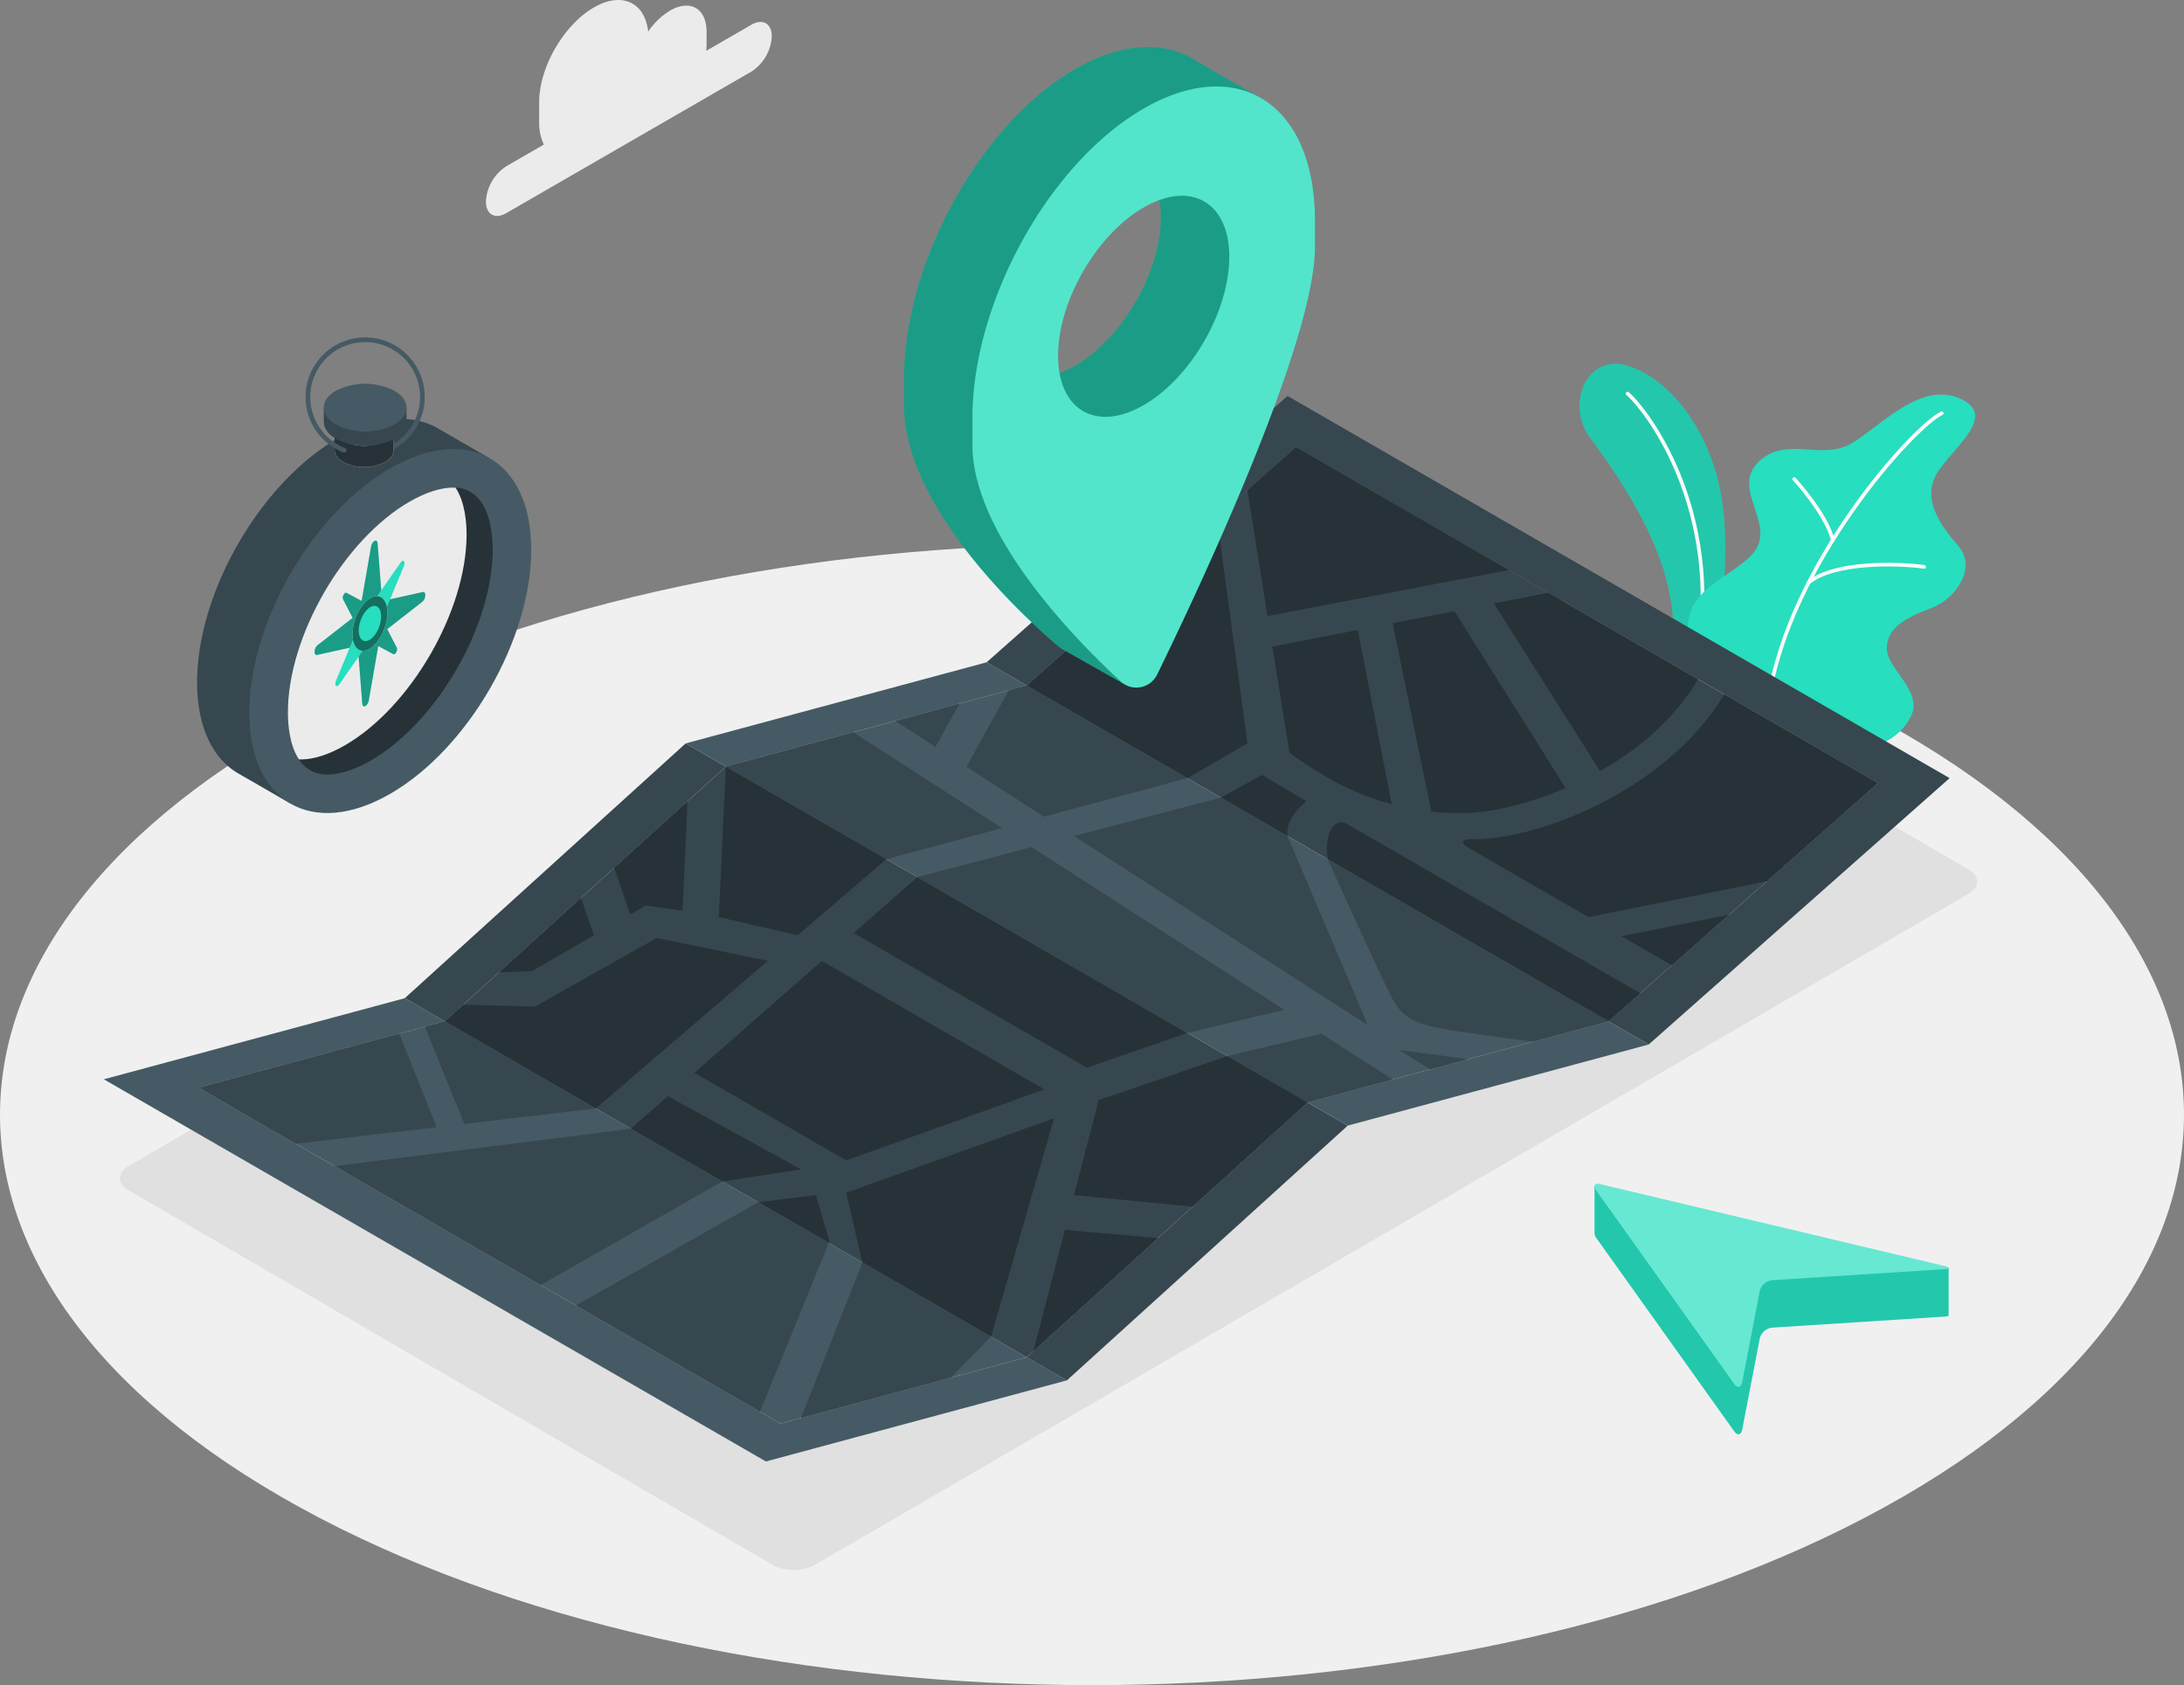 <svg xmlns="http://www.w3.org/2000/svg" width="595.175" height="459.274" viewBox="0 0 595.175 459.274">
  <rect x="0" y="0" width="595.175" height="459.274" fill="#808080" stroke="none"/>
  <g id="Iluistração" transform="translate(-41 -87.101)">
    <g id="Grupo_49" data-name="Grupo 49" transform="translate(41 235.451)">
      <path id="Caminho_121" data-name="Caminho 121" d="M128.162,455.574c116.214,60.711,304.637,60.713,420.852,0s116.214-159.147,0-219.857-304.639-60.713-420.853,0S11.947,394.862,128.162,455.574Z" transform="translate(-41 -190.184)" fill="#f0f0f0"/>
    </g>
    <path id="Caminho_122" data-name="Caminho 122" d="M241.644,472.917,66.064,370.775c-3.145-1.829-3.145-4.8,0-6.624l314.47-182.938a12.5,12.5,0,0,1,11.388,0L567.5,283.354c3.146,1.831,3.146,4.8,0,6.626L253.032,472.917A12.5,12.5,0,0,1,241.644,472.917Z" transform="translate(9.971 40.725)" fill="#e0e0e0"/>
    <g id="Grupo_53" data-name="Grupo 53" transform="translate(471.439 186.256)">
      <g id="Grupo_51" data-name="Grupo 51" transform="translate(0)">
        <g id="Grupo_50" data-name="Grupo 50">
          <path id="Caminho_123" data-name="Caminho 123" d="M374.883,242.948c2.707-9,7.9-36.152,2.852-55.621-3.883-14.979-13.475-27.382-24.524-30.8s-17.13,10.447-10.12,19.8c17.9,23.884,25.489,43.879,21.476,60.752Z" transform="translate(-340.096 -156)" fill="#27debf"/>
          <path id="Caminho_124" data-name="Caminho 124" d="M374.883,242.948c2.707-9,7.9-36.152,2.852-55.621-3.883-14.979-13.475-27.382-24.524-30.8s-17.13,10.447-10.12,19.8c17.9,23.884,25.489,43.879,21.476,60.752Z" transform="translate(-340.096 -156)" opacity="0.1"/>
        </g>
        <path id="Caminho_125" data-name="Caminho 125" d="M349.212,161.644c5.951,5.237,27.519,34.295,18.051,76.769" transform="translate(-336.093 -153.522)" fill="none" stroke="#fafafa" stroke-linecap="round" stroke-miterlimit="10" stroke-width="1"/>
      </g>
      <g id="Grupo_52" data-name="Grupo 52" transform="translate(29.494 8.37)">
        <path id="Caminho_126" data-name="Caminho 126" d="M405.03,258.995c5.7-.684,12.926-2.488,16.392-9.465s-6.778-12.892-6.584-18.761,6.079-8.458,12.328-10.832,12.394-10.792,7.211-16.773-10.6-13.524-5.179-20.939,14.935-14.6,6.155-19.041c-11.015-5.575-22.263,7.4-30.323,12.056s-18.091-2.457-25.457,5.256,6.552,17.624-2.186,25.66-20.722,9.7-15.543,27.283Z" transform="translate(-360.591 -161.816)" fill="#27debf"/>
        <path id="Caminho_127" data-name="Caminho 127" d="M423.116,165.354c-7.722,3.691-41.759,41.213-47.254,78.495" transform="translate(-353.884 -160.262)" fill="none" stroke="#fafafa" stroke-linecap="round" stroke-miterlimit="10" stroke-width="1"/>
        <path id="Caminho_128" data-name="Caminho 128" d="M380.759,177.825s8.533,9.189,10.523,16.6" transform="translate(-351.734 -154.786)" fill="none" stroke="#fafafa" stroke-linecap="round" stroke-miterlimit="10" stroke-width="1"/>
        <path id="Caminho_129" data-name="Caminho 129" d="M414.951,194.638c-7.151-.99-24.379-1.464-31.448,4.257" transform="translate(-350.529 -147.67)" fill="none" stroke="#fafafa" stroke-linecap="round" stroke-miterlimit="10" stroke-width="1"/>
      </g>
    </g>
    <g id="Grupo_64" data-name="Grupo 64" transform="translate(69.293 195.007)">
      <g id="Grupo_54" data-name="Grupo 54" transform="translate(0 164.145)">
        <path id="Caminho_130" data-name="Caminho 130" d="M304.283,372.067l-67.1,18.076L78.626,298.6l67.1-18.078Z" transform="translate(-52.77 -274.213)" fill="#455a64"/>
        <path id="Caminho_131" data-name="Caminho 131" d="M323.1,380.3l-82.011,22.1L60.66,298.24l82.012-22.1,10.943,6.312-67.1,18.078,158.559,91.541,67.1-18.076Z" transform="translate(-60.66 -276.139)" fill="#455a64"/>
      </g>
      <g id="Grupo_55" data-name="Grupo 55" transform="translate(82.012 94.704)">
        <path id="Caminho_132" data-name="Caminho 132" d="M360.355,323.814l-76.547,69.441L125.25,301.713l76.547-69.44Z" transform="translate(-114.308 -225.961)" fill="#37474f"/>
        <path id="Caminho_133" data-name="Caminho 133" d="M322.9,302.2l-76.547,69.44-10.93-6.312,76.547-69.441Z" transform="translate(-65.925 -198.028)" fill="#37474f"/>
        <path id="Caminho_134" data-name="Caminho 134" d="M205.136,234.2l-76.547,69.44-10.943-6.312,76.547-69.44Z" transform="translate(-117.647 -227.887)" fill="#37474f"/>
      </g>
      <g id="Grupo_56" data-name="Grupo 56" transform="translate(240.57)">
        <path id="Caminho_135" data-name="Caminho 135" d="M467.356,263.321l-73.371,64.958L235.426,236.737,308.8,171.78Z" transform="translate(-224.484 -157.822)" fill="#37474f"/>
        <path id="Caminho_136" data-name="Caminho 136" d="M490.265,266.248l-82.011,72.6-10.93-6.313L470.7,267.58l-158.56-91.541L238.765,241l-10.943-6.313,82.011-72.6Z" transform="translate(-227.823 -162.081)" fill="#37474f"/>
      </g>
      <g id="Grupo_57" data-name="Grupo 57" transform="translate(158.559 72.603)">
        <path id="Caminho_137" data-name="Caminho 137" d="M419.009,308.457,337,330.558,178.44,239.017l82.011-22.1Z" transform="translate(-167.497 -210.604)" fill="#455a64"/>
        <path id="Caminho_138" data-name="Caminho 138" d="M263.79,218.842l-82.011,22.1-10.943-6.312,82.011-22.1Z" transform="translate(-170.836 -212.53)" fill="#455a64"/>
        <path id="Caminho_139" data-name="Caminho 139" d="M381.557,286.838l-82.011,22.1-10.93-6.313,82.011-22.1Z" transform="translate(-119.115 -182.671)" fill="#455a64"/>
      </g>
      <g id="Grupo_58" data-name="Grupo 58" transform="translate(251.513 13.956)">
        <path id="Caminho_140" data-name="Caminho 140" d="M290.452,171.778,277.216,183.5l5.467,34.3,65.771-12.533Z" transform="translate(-217.075 -171.778)" fill="#263238"/>
        <path id="Caminho_141" data-name="Caminho 141" d="M379.5,222.911c-6.542,11.091-16.449,19.276-26.692,25.037l-28.927-45.684,14.848-2.893Z" transform="translate(-196.581 -159.661)" fill="#263238"/>
        <path id="Caminho_142" data-name="Caminho 142" d="M351.835,251.054c-10.606,4.536-20.607,6.609-26.555,6.771a73.291,73.291,0,0,1-10.028-.391l-10.54-51.308,16.838-3.286Z" transform="translate(-205.001 -158.137)" fill="#263238"/>
        <path id="Caminho_143" data-name="Caminho 143" d="M314.457,253.886c-13.768-3.632-22.705-10.566-27.834-13.931l-4.684-29.006,23.272-4.536Z" transform="translate(-215.002 -156.568)" fill="#263238"/>
        <path id="Caminho_144" data-name="Caminho 144" d="M389.236,218.6c-16.111,26.9-52.557,40.31-69.8,39.457,0,0-3.165.489,0,2.316l32.805,18.942,48.633-9.8,30.215-26.748Z" transform="translate(-199.153 -151.218)" fill="#263238"/>
        <path id="Caminho_145" data-name="Caminho 145" d="M377.325,260.347l-29.265,5.832,13.725,7.925Z" transform="translate(-185.965 -132.884)" fill="#263238"/>
        <path id="Caminho_146" data-name="Caminho 146" d="M295.565,246.7l-16.407,9.463-43.732-25.251,51.795-45.858Z" transform="translate(-235.426 -165.949)" fill="#263238"/>
        <path id="Caminho_147" data-name="Caminho 147" d="M377.651,289.421l-8.629,7.646-76.546-44.19c-.969-6.878,1.616-11.7,5.466-9.475S377.651,289.421,377.651,289.421Z" transform="translate(-210.464 -140.565)" fill="#263238"/>
        <path id="Caminho_148" data-name="Caminho 148" d="M290.349,250.509l-18.156-10.486,11.225-6.151c3.769,2.18,12.046,7.161,12.046,7.161S289.542,245.488,290.349,250.509Z" transform="translate(-219.281 -144.51)" fill="#263238"/>
      </g>
      <g id="Grupo_59" data-name="Grupo 59" transform="translate(169.502 78.916)">
        <path id="Caminho_149" data-name="Caminho 149" d="M253.7,251.886l-31.524,8.493L178.44,235.128l34.7-9.354Z" transform="translate(-178.44 -213.027)" fill="#37474f"/>
        <path id="Caminho_150" data-name="Caminho 150" d="M228.044,220.349,221.49,232.14l-10.97-7.066Z" transform="translate(-164.352 -215.409)" fill="#37474f"/>
        <path id="Caminho_151" data-name="Caminho 151" d="M284.173,242.168,245.139,252.68l-21.132-13.595v-.014l11.536-20.836,4.9-1.319Z" transform="translate(-158.43 -216.916)" fill="#37474f"/>
        <path id="Caminho_152" data-name="Caminho 152" d="M368.959,294.009l-20.5,5.532h-.013c-.728-.095-20.676-2.612-26.248-3.8-5.667-1.2-9.274-2.517-12.236-8.048s-17.552-37.878-17.552-37.878Z" transform="translate(-128.39 -202.467)" fill="#37474f"/>
        <path id="Caminho_153" data-name="Caminho 153" d="M324.437,300.171l-80.059-51.538,40.03-10.485,18.156,10.485Z" transform="translate(-149.485 -207.593)" fill="#37474f"/>
        <path id="Caminho_154" data-name="Caminho 154" d="M314.708,291.865l-26.448,6.313L214.7,255.712l.027-.028,31.133-8.156Z" transform="translate(-162.516 -203.473)" fill="#37474f"/>
        <path id="Caminho_155" data-name="Caminho 155" d="M318.455,295.358,295.29,301.6l-21.872-12.625,25.628-6.124Z" transform="translate(-136.732 -187.961)" fill="#37474f"/>
        <path id="Caminho_156" data-name="Caminho 156" d="M324.773,288.473l-18.907-2.554,8.569,5.339Z" transform="translate(-122.483 -186.615)" fill="#37474f"/>
      </g>
      <g id="Grupo_60" data-name="Grupo 60" transform="translate(92.955 101.017)">
        <path id="Caminho_157" data-name="Caminho 157" d="M308.043,299.734l-31.322,28.4-32.343-3.15,6.72-25.868,35.073-12.009Z" transform="translate(-72.938 -208.193)" fill="#263238"/>
        <path id="Caminho_158" data-name="Caminho 158" d="M213.238,270.969l-46.894,40.218-41.094-23.73,4.994-4.522,19.517.511,33.22-18.71Z" transform="translate(-125.25 -218.017)" fill="#263238"/>
        <path id="Caminho_159" data-name="Caminho 159" d="M293.549,295.681l-27.338,9.461-63.557-36.7,17.336-15.223Z" transform="translate(-91.259 -223.077)" fill="#263238"/>
        <path id="Caminho_160" data-name="Caminho 160" d="M222.75,257.524,198.6,278.24l-21.483-4.94,1.9-41.027Z" transform="translate(-102.472 -232.273)" fill="#263238"/>
        <path id="Caminho_161" data-name="Caminho 161" d="M177.273,238.858l-1.346,29.814-10.067-1.413-4.2,2.409-4.347-12.707Z" transform="translate(-111.171 -229.382)" fill="#263238"/>
        <path id="Caminho_162" data-name="Caminho 162" d="M161.348,267.355l-16.919,9.758-8.938.309,22.344-20.27Z" transform="translate(-120.753 -221.348)" fill="#263238"/>
        <path id="Caminho_163" data-name="Caminho 163" d="M267.851,304.1,213.845,323.43l-41.335-23.87,34.7-30.473Z" transform="translate(-104.497 -216.108)" fill="#263238"/>
        <path id="Caminho_164" data-name="Caminho 164" d="M257.886,298.875,240.711,358.4l-35.05-20.231v-.013l-4.428-18.966Z" transform="translate(-91.884 -203.026)" fill="#263238"/>
        <path id="Caminho_165" data-name="Caminho 165" d="M270.644,322.274,248.838,342.06,236.67,353.1l8.615-33.085Z" transform="translate(-76.322 -193.744)" fill="#263238"/>
        <path id="Caminho_166" data-name="Caminho 166" d="M203.981,326.054l-.175.417-19.221-11.091,15.708-1.951Z" transform="translate(-99.195 -196.635)" fill="#263238"/>
        <path id="Caminho_167" data-name="Caminho 167" d="M206.838,314.639,185.4,317.95h-.014L160.455,303.56l10.082-8.857Z" transform="translate(-109.791 -204.858)" fill="#263238"/>
      </g>
      <g id="Grupo_61" data-name="Grupo 61" transform="translate(251.513 13.956)" opacity="0.2" style="mix-blend-mode: multiply;isolation: isolate">
        <path id="Caminho_168" data-name="Caminho 168" d="M290.452,171.778,277.216,183.5l5.467,34.3,65.771-12.533Z" transform="translate(-217.075 -171.778)" fill="#263238"/>
        <path id="Caminho_169" data-name="Caminho 169" d="M379.5,222.911c-6.542,11.091-16.449,19.276-26.692,25.037l-28.927-45.684,14.848-2.893Z" transform="translate(-196.581 -159.661)" fill="#263238"/>
        <path id="Caminho_170" data-name="Caminho 170" d="M351.835,251.054c-10.606,4.536-20.607,6.609-26.555,6.771a73.291,73.291,0,0,1-10.028-.391l-10.54-51.308,16.838-3.286Z" transform="translate(-205.001 -158.137)" fill="#263238"/>
        <path id="Caminho_171" data-name="Caminho 171" d="M314.457,253.886c-13.768-3.632-22.705-10.566-27.834-13.931l-4.684-29.006,23.272-4.536Z" transform="translate(-215.002 -156.568)" fill="#263238"/>
        <path id="Caminho_172" data-name="Caminho 172" d="M389.236,218.6c-16.111,26.9-52.557,40.31-69.8,39.457,0,0-3.165.489,0,2.316l32.805,18.942,48.633-9.8,30.215-26.748Z" transform="translate(-199.153 -151.218)" fill="#263238"/>
        <path id="Caminho_173" data-name="Caminho 173" d="M377.325,260.347l-29.265,5.832,13.725,7.925Z" transform="translate(-185.965 -132.884)" fill="#263238"/>
        <path id="Caminho_174" data-name="Caminho 174" d="M295.565,246.7l-16.407,9.463-43.732-25.251,51.795-45.858Z" transform="translate(-235.426 -165.949)" fill="#263238"/>
        <path id="Caminho_175" data-name="Caminho 175" d="M377.651,289.421l-8.629,7.646-76.546-44.19c-.969-6.878,1.616-11.7,5.466-9.475S377.651,289.421,377.651,289.421Z" transform="translate(-210.464 -140.565)" fill="#263238"/>
        <path id="Caminho_176" data-name="Caminho 176" d="M290.349,250.509l-18.156-10.486,11.225-6.151c3.769,2.18,12.046,7.161,12.046,7.161S289.542,245.488,290.349,250.509Z" transform="translate(-219.281 -144.51)" fill="#263238"/>
      </g>
      <g id="Grupo_62" data-name="Grupo 62" transform="translate(92.955 101.017)" opacity="0.2" style="mix-blend-mode: multiply;isolation: isolate">
        <path id="Caminho_177" data-name="Caminho 177" d="M308.043,299.734l-31.322,28.4-32.343-3.15,6.72-25.868,35.073-12.009Z" transform="translate(-72.938 -208.193)" fill="#263238"/>
        <path id="Caminho_178" data-name="Caminho 178" d="M213.238,270.969l-46.894,40.218-41.094-23.73,4.994-4.522,19.517.511,33.22-18.71Z" transform="translate(-125.25 -218.017)" fill="#263238"/>
        <path id="Caminho_179" data-name="Caminho 179" d="M293.549,295.681l-27.338,9.461-63.557-36.7,17.336-15.223Z" transform="translate(-91.259 -223.077)" fill="#263238"/>
        <path id="Caminho_180" data-name="Caminho 180" d="M222.75,257.524,198.6,278.24l-21.483-4.94,1.9-41.027Z" transform="translate(-102.472 -232.273)" fill="#263238"/>
        <path id="Caminho_181" data-name="Caminho 181" d="M177.273,238.858l-1.346,29.814-10.067-1.413-4.2,2.409-4.347-12.707Z" transform="translate(-111.171 -229.382)" fill="#263238"/>
        <path id="Caminho_182" data-name="Caminho 182" d="M161.348,267.355l-16.919,9.758-8.938.309,22.344-20.27Z" transform="translate(-120.753 -221.348)" fill="#263238"/>
        <path id="Caminho_183" data-name="Caminho 183" d="M267.851,304.1,213.845,323.43l-41.335-23.87,34.7-30.473Z" transform="translate(-104.497 -216.108)" fill="#263238"/>
        <path id="Caminho_184" data-name="Caminho 184" d="M257.886,298.875,240.711,358.4l-35.05-20.231v-.013l-4.428-18.966Z" transform="translate(-91.884 -203.026)" fill="#263238"/>
        <path id="Caminho_185" data-name="Caminho 185" d="M270.644,322.274,248.838,342.06,236.67,353.1l8.615-33.085Z" transform="translate(-76.322 -193.744)" fill="#263238"/>
        <path id="Caminho_186" data-name="Caminho 186" d="M203.981,326.054l-.175.417-19.221-11.091,15.708-1.951Z" transform="translate(-99.195 -196.635)" fill="#263238"/>
        <path id="Caminho_187" data-name="Caminho 187" d="M206.838,314.639,185.4,317.95h-.014L160.455,303.56l10.082-8.857Z" transform="translate(-109.791 -204.858)" fill="#263238"/>
      </g>
      <g id="Grupo_63" data-name="Grupo 63" transform="translate(25.856 170.457)">
        <path id="Caminho_188" data-name="Caminho 188" d="M143.477,308.347,105.1,312.869h-.014l-26.463-15.29,54.661-14.726Z" transform="translate(-78.626 -279.502)" fill="#37474f"/>
        <path id="Caminho_189" data-name="Caminho 189" d="M168.012,304.254l-35.817,4.227-10.742-26.489,5.465-1.468Z" transform="translate(-59.82 -280.525)" fill="#37474f"/>
        <path id="Caminho_190" data-name="Caminho 190" d="M210.013,315.247l-49.506,28.225h-.014l-56.128-32.412,80.719-10.2Z" transform="translate(-67.323 -271.596)" fill="#37474f"/>
        <path id="Caminho_191" data-name="Caminho 191" d="M244.465,346.407l-11,11.2-40.783,10.984,16.731-42.412Z" transform="translate(-28.54 -260.477)" fill="#37474f"/>
        <path id="Caminho_192" data-name="Caminho 192" d="M218.965,325.875l-18.75,45.993-50.152-28.952,49.68-28.132Z" transform="translate(-47.256 -265.48)" fill="#37474f"/>
      </g>
    </g>
    <g id="Grupo_68" data-name="Grupo 68" transform="translate(287.341 99.908)">
      <g id="Grupo_67" data-name="Grupo 67">
        <g id="Grupo_65" data-name="Grupo 65">
          <path id="Caminho_193" data-name="Caminho 193" d="M309.771,110.112,292.044,99.93l0,0c-8.462-5.662-20.211-5.421-33.2,2.081-25.772,14.879-46.665,52.658-46.665,84.381v7.22c0,31.723,42.65,66.2,42.65,66.2l17.439,9.864s-10.474-11.943-9.28-14.394C274.4,231.837,305.5,165.631,305.5,139.734v-7.22a56.377,56.377,0,0,0-2-15.489l2,1.154ZM258.838,182.84c-12.885,7.44-23.331,1.409-23.334-13.47,6.938-1.091,24.379-30.864,23.334-40.414,12.885-7.439,23.331-1.407,23.331,13.472S271.723,175.4,258.838,182.84Z" transform="translate(-212.173 -96)" fill="#27debf"/>
          <path id="Caminho_194" data-name="Caminho 194" d="M309.771,110.112,292.044,99.93l0,0c-8.462-5.662-20.211-5.421-33.2,2.081-25.772,14.879-46.665,52.658-46.665,84.381v7.22c0,31.723,42.65,66.2,42.65,66.2l17.439,9.864s-10.474-11.943-9.28-14.394C274.4,231.837,305.5,165.631,305.5,139.734v-7.22a56.377,56.377,0,0,0-2-15.489l2,1.154ZM258.838,182.84c-12.885,7.44-23.331,1.409-23.334-13.47,6.938-1.091,24.379-30.864,23.334-40.414,12.885-7.439,23.331-1.407,23.331,13.472S271.723,175.4,258.838,182.84Z" transform="translate(-212.173 -96)" opacity="0.3"/>
        </g>
        <g id="Grupo_66" data-name="Grupo 66" transform="translate(18.664 10.772)">
          <path id="Caminho_195" data-name="Caminho 195" d="M318.471,140c0-31.724-20.89-45.377-46.664-30.5s-46.665,52.659-46.665,84.382v7.22c0,24.428,27.672,52.772,40.4,64.515a6.282,6.282,0,0,0,9.921-1.848c11-22.5,43.011-90.274,43.01-116.551Zm-46.664,50.327c-12.885,7.44-23.331,1.409-23.331-13.47s10.445-32.973,23.331-40.412,23.333-1.409,23.333,13.47S284.693,182.891,271.807,190.329Z" transform="translate(-225.142 -103.485)" fill="#27debf"/>
          <path id="Caminho_196" data-name="Caminho 196" d="M318.471,140c0-31.724-20.89-45.377-46.664-30.5s-46.665,52.659-46.665,84.382v7.22c0,24.428,27.672,52.772,40.4,64.515a6.282,6.282,0,0,0,9.921-1.848c11-22.5,43.011-90.274,43.01-116.551Zm-46.664,50.327c-12.885,7.44-23.331,1.409-23.331-13.47s10.445-32.973,23.331-40.412,23.333-1.409,23.333,13.47S284.693,182.891,271.807,190.329Z" transform="translate(-225.142 -103.485)" fill="#fff" opacity="0.2"/>
        </g>
      </g>
    </g>
    <g id="Grupo_71" data-name="Grupo 71" transform="translate(475.531 409.764)">
      <g id="Grupo_69" data-name="Grupo 69" transform="translate(0.003 0.72)">
        <path id="Caminho_197" data-name="Caminho 197" d="M439.445,346.925h0V334l-96.5-22.19v12.908l.012.014a2.079,2.079,0,0,0,.446,1.058l37.579,52.69c.924,1.294,1.914,1.078,2.215-.484l4.758-24.723a3.921,3.921,0,0,1,3.416-3.011l46.867-3C439.033,347.2,439.436,347.08,439.445,346.925Z" transform="translate(-342.942 -311.807)" fill="#27debf"/>
        <path id="Caminho_198" data-name="Caminho 198" d="M439.445,346.925h0V334l-96.5-22.19v12.908l.012.014a2.079,2.079,0,0,0,.446,1.058l37.579,52.69c.924,1.294,1.914,1.078,2.215-.484l4.758-24.723a3.921,3.921,0,0,1,3.416-3.011l46.867-3C439.033,347.2,439.436,347.08,439.445,346.925Z" transform="translate(-342.942 -311.807)" opacity="0.1"/>
      </g>
      <g id="Grupo_70" data-name="Grupo 70">
        <path id="Caminho_199" data-name="Caminho 199" d="M383.194,365.286l4.758-24.723a3.919,3.919,0,0,1,3.416-3.012l46.868-3.006c1.586-.1,1.618-.482.072-.851L344.53,311.4c-1.547-.368-2.052.384-1.13,1.677l37.579,52.69C381.9,367.062,382.893,366.845,383.194,365.286Z" transform="translate(-342.94 -311.307)" fill="#27debf"/>
        <path id="Caminho_200" data-name="Caminho 200" d="M383.194,365.286l4.758-24.723a3.919,3.919,0,0,1,3.416-3.012l46.868-3.006c1.586-.1,1.618-.482.072-.851L344.53,311.4c-1.547-.368-2.052.384-1.13,1.677l37.579,52.69C381.9,367.062,382.893,366.845,383.194,365.286Z" transform="translate(-342.94 -311.307)" fill="#fff" opacity="0.3"/>
      </g>
    </g>
    <g id="Grupo_81" data-name="Grupo 81" transform="translate(94.707 179.06)">
      <path id="Caminho_201" data-name="Caminho 201" d="M158,177.123,143.926,169l-.053-.03-.1-.06v0c-6.942-3.932-16.49-3.326-27.033,2.76-21.217,12.25-38.416,42.041-38.416,66.54,0,12.175,4.25,20.747,11.126,24.792l0,0,.105.06.05.029,14.073,8.125,2.442-6.429a40.869,40.869,0,0,0,10.624-4.4c21.217-12.25,38.416-42.041,38.416-66.54a40.934,40.934,0,0,0-1.477-11.317Z" transform="translate(-78.319 -144.224)" fill="#37474f"/>
      <g id="Grupo_72" data-name="Grupo 72" transform="translate(39.47)">
        <path id="Caminho_202" data-name="Caminho 202" d="M112.08,183.467a16.158,16.158,0,0,1-5.929-1.117.638.638,0,1,1,.466-1.187,14.96,14.96,0,1,0,5.463-28.888.638.638,0,0,1,0-1.275,16.233,16.233,0,1,1,0,32.467Z" transform="translate(-105.745 -151)" fill="#455a64"/>
      </g>
      <path id="Caminho_203" data-name="Caminho 203" d="M126.622,266.1c21.217-12.25,38.418-42.041,38.418-66.54s-17.2-34.43-38.418-22.18-38.416,42.04-38.416,66.54S105.405,278.353,126.622,266.1Z" transform="translate(-73.977 -141.718)" fill="#455a64"/>
      <path id="Caminho_204" data-name="Caminho 204" d="M151.324,196.354c0,20.757-15.189,47.063-33.165,57.444-4.351,2.508-8.464,3.84-11.9,3.84a8.808,8.808,0,0,1-7.748-4.133c-2.6-3.916-3-9.639-3-12.785-.007-20.758,15.181-47.064,33.158-57.446,4.35-2.508,8.469-3.838,11.9-3.838.217,0,.427.006.632.02C150.321,179.954,151.324,191.379,151.324,196.354Z" transform="translate(-70.77 -138.513)" fill="#263238"/>
      <path id="Caminho_205" data-name="Caminho 205" d="M144.213,192.249c0,20.758-15.189,47.064-33.165,57.439-4.351,2.516-8.469,3.84-11.9,3.84-.216,0-.426-.007-.638-.022-2.6-3.916-3-9.639-3-12.785-.007-20.758,15.181-47.064,33.158-57.446,4.35-2.508,8.469-3.838,11.9-3.838.217,0,.427.006.632.02C143.813,183.372,144.213,189.1,144.213,192.249Z" transform="translate(-70.77 -138.513)" fill="#ebebeb"/>
      <g id="Grupo_78" data-name="Grupo 78" transform="translate(32.009 55.379)">
        <g id="Grupo_76" data-name="Grupo 76">
          <g id="Grupo_73" data-name="Grupo 73" transform="translate(7.684 14.197)">
            <path id="Caminho_206" data-name="Caminho 206" d="M113.881,203.1l-6.938-3.713c-.547-.292-1.3,1.1-.956,1.761l4.366,8.451Z" transform="translate(-105.901 -199.345)" fill="#27debf"/>
            <path id="Caminho_207" data-name="Caminho 207" d="M110.656,210.384l6.938,3.713c.545.292,1.3-1.1.954-1.76l-4.366-8.452Z" transform="translate(-103.812 -197.352)" fill="#27debf"/>
          </g>
          <g id="Grupo_74" data-name="Grupo 74" transform="translate(11.65)">
            <path id="Caminho_208" data-name="Caminho 208" d="M115.451,207.578l-1.359-17.37c-.106-1.367-1.51-.659-1.78.9L108.876,210.9Z" transform="translate(-108.559 -189.481)" fill="#27debf"/>
            <path id="Caminho_209" data-name="Caminho 209" d="M108.656,209.313l1.359,17.37c.107,1.367,1.511.658,1.78-.9l3.437-19.792Z" transform="translate(-108.656 -182.231)" fill="#27debf"/>
          </g>
          <g id="Grupo_75" data-name="Grupo 75" transform="translate(0 13.994)">
            <path id="Caminho_210" data-name="Caminho 210" d="M114.033,202.436,101.374,212.3c-1,.777-1.114,2.871-.148,2.657l12.259-2.717Z" transform="translate(-100.561 -197.785)" fill="#27debf"/>
            <path id="Caminho_211" data-name="Caminho 211" d="M112.179,211.744l12.659-9.868c1-.777,1.114-2.871.148-2.657l-12.259,2.717Z" transform="translate(-95.459 -199.204)" fill="#27debf"/>
          </g>
        </g>
        <path id="Caminho_212" data-name="Caminho 212" d="M130.088,203.49l-11.112,2.464-1.232-15.746c-.107-1.367-1.51-.659-1.78.9l-2.572,14.807-4.1-2.2c-.547-.292-1.3,1.1-.956,1.762l2.612,5.054-9.57,7.46c-1,.777-1.114,2.871-.148,2.657l11.112-2.462,1.232,15.746c.107,1.367,1.511.658,1.78-.9l2.572-14.807,4.106,2.2c.545.292,1.3-1.1.954-1.76l-2.612-5.056,9.57-7.46C130.937,205.369,131.053,203.275,130.088,203.49ZM113.6,215.861l.225-4,1.2-2.221,2.685-1.357-.225,4.005-1.2,2.221Z" transform="translate(-100.561 -189.481)" opacity="0.3"/>
        <g id="Grupo_77" data-name="Grupo 77" transform="translate(5.646 5.485)">
          <path id="Caminho_213" data-name="Caminho 213" d="M114.227,209.521l6.152-14.832c.485-1.167-.216-1.921-.888-.956l-8.546,12.256Z" transform="translate(-101.646 -193.292)" fill="#27debf"/>
          <path id="Caminho_214" data-name="Caminho 214" d="M110.8,205.781l-6.152,14.832c-.485,1.167.216,1.921.889.957l8.544-12.257Z" transform="translate(-104.484 -187.808)" fill="#27debf"/>
        </g>
        <path id="Caminho_215" data-name="Caminho 215" d="M107.771,209.836c.219-3.893,2.511-8.118,5.12-9.436s4.551.768,4.333,4.661-2.51,8.118-5.12,9.436S107.554,213.729,107.771,209.836Z" transform="translate(-97.402 -184.859)" fill="#ebebeb"/>
        <path id="Caminho_216" data-name="Caminho 216" d="M107.771,209.836c.219-3.893,2.511-8.118,5.12-9.436s4.551.768,4.333,4.661-2.51,8.118-5.12,9.436S107.554,213.729,107.771,209.836Z" transform="translate(-97.402 -184.859)" fill="#27debf"/>
        <path id="Caminho_217" data-name="Caminho 217" d="M107.771,209.836c.219-3.893,2.511-8.118,5.12-9.436s4.551.768,4.333,4.661-2.51,8.118-5.12,9.436S107.554,213.729,107.771,209.836Z" transform="translate(-97.402 -184.859)" opacity="0.5"/>
        <path id="Caminho_218" data-name="Caminho 218" d="M108.935,208.182c.141-2.511,1.619-5.237,3.3-6.088s2.936.5,2.795,3.008-1.619,5.237-3.3,6.088S108.794,210.694,108.935,208.182Z" transform="translate(-96.888 -184.053)" fill="#27debf"/>
      </g>
      <path id="Caminho_219" data-name="Caminho 219" d="M120.461,168.466H116.3a13.362,13.362,0,0,0-7.779,0h-4.159V174h.023c-.134,1.281.639,2.589,2.334,3.568a12.579,12.579,0,0,0,11.382,0c1.7-.979,2.47-2.287,2.334-3.568h.023Z" transform="translate(-66.882 -143.584)" fill="#e0e0e0"/>
      <path id="Caminho_220" data-name="Caminho 220" d="M120.461,168.466H116.3a13.362,13.362,0,0,0-7.779,0h-4.159V174h.023c-.134,1.281.639,2.589,2.334,3.568a12.579,12.579,0,0,0,11.382,0c1.7-.979,2.47-2.287,2.334-3.568h.023Z" transform="translate(-66.882 -143.584)" fill="#263238"/>
      <path id="Caminho_221" data-name="Caminho 221" d="M106.721,166.42c-3.143,1.815-3.143,4.758,0,6.571a12.574,12.574,0,0,0,11.382,0c3.143-1.815,3.143-4.758,0-6.573A12.579,12.579,0,0,0,106.721,166.42Z" transform="translate(-66.882 -144.826)" fill="#ebebeb"/>
      <g id="Grupo_79" data-name="Grupo 79" transform="translate(34.534 12.633)">
        <path id="Caminho_222" data-name="Caminho 222" d="M124.856,164.547h-5.824a18.746,18.746,0,0,0-10.891,0h-5.824v3.486h.033c-.189,1.793.894,3.624,3.268,5a17.612,17.612,0,0,0,15.938,0c2.375-1.37,3.455-3.2,3.268-5h.032Z" transform="translate(-102.315 -158.04)" fill="#37474f"/>
        <path id="Caminho_223" data-name="Caminho 223" d="M105.616,161.685c-4.4,2.54-4.4,6.66,0,9.2a17.612,17.612,0,0,0,15.938,0c4.4-2.54,4.4-6.66,0-9.2A17.612,17.612,0,0,0,105.616,161.685Z" transform="translate(-102.316 -159.779)" fill="#455a64"/>
      </g>
      <g id="Grupo_80" data-name="Grupo 80" transform="translate(29.571)">
        <path id="Caminho_224" data-name="Caminho 224" d="M109.4,182.393a.631.631,0,0,1-.233-.043A16.236,16.236,0,0,1,115.1,151a.638.638,0,0,1,0,1.275,14.961,14.961,0,0,0-5.463,28.888.637.637,0,0,1-.233,1.23Z" transform="translate(-98.867 -151)" fill="#455a64"/>
      </g>
    </g>
    <path id="Caminho_225" data-name="Caminho 225" d="M205.38,93.838l-12.335,7.121a14.707,14.707,0,0,0,.105-1.632V95.753c0-6.36-4.464-8.937-9.972-5.757a19.293,19.293,0,0,0-5.942,5.713c-.9-7.994-7.174-10.973-14.794-6.574-8.239,4.756-14.917,16.324-14.917,25.837v5.346a14.052,14.052,0,0,0,1.264,6.193l-10.247,5.915a12.223,12.223,0,0,0-5.529,9.579c0,3.527,2.475,4.956,5.529,3.193L205.38,106.61a12.222,12.222,0,0,0,5.532-9.579C210.912,93.5,208.435,92.075,205.38,93.838Z" transform="translate(40.406)" fill="#ebebeb"/>
  </g>
</svg>
